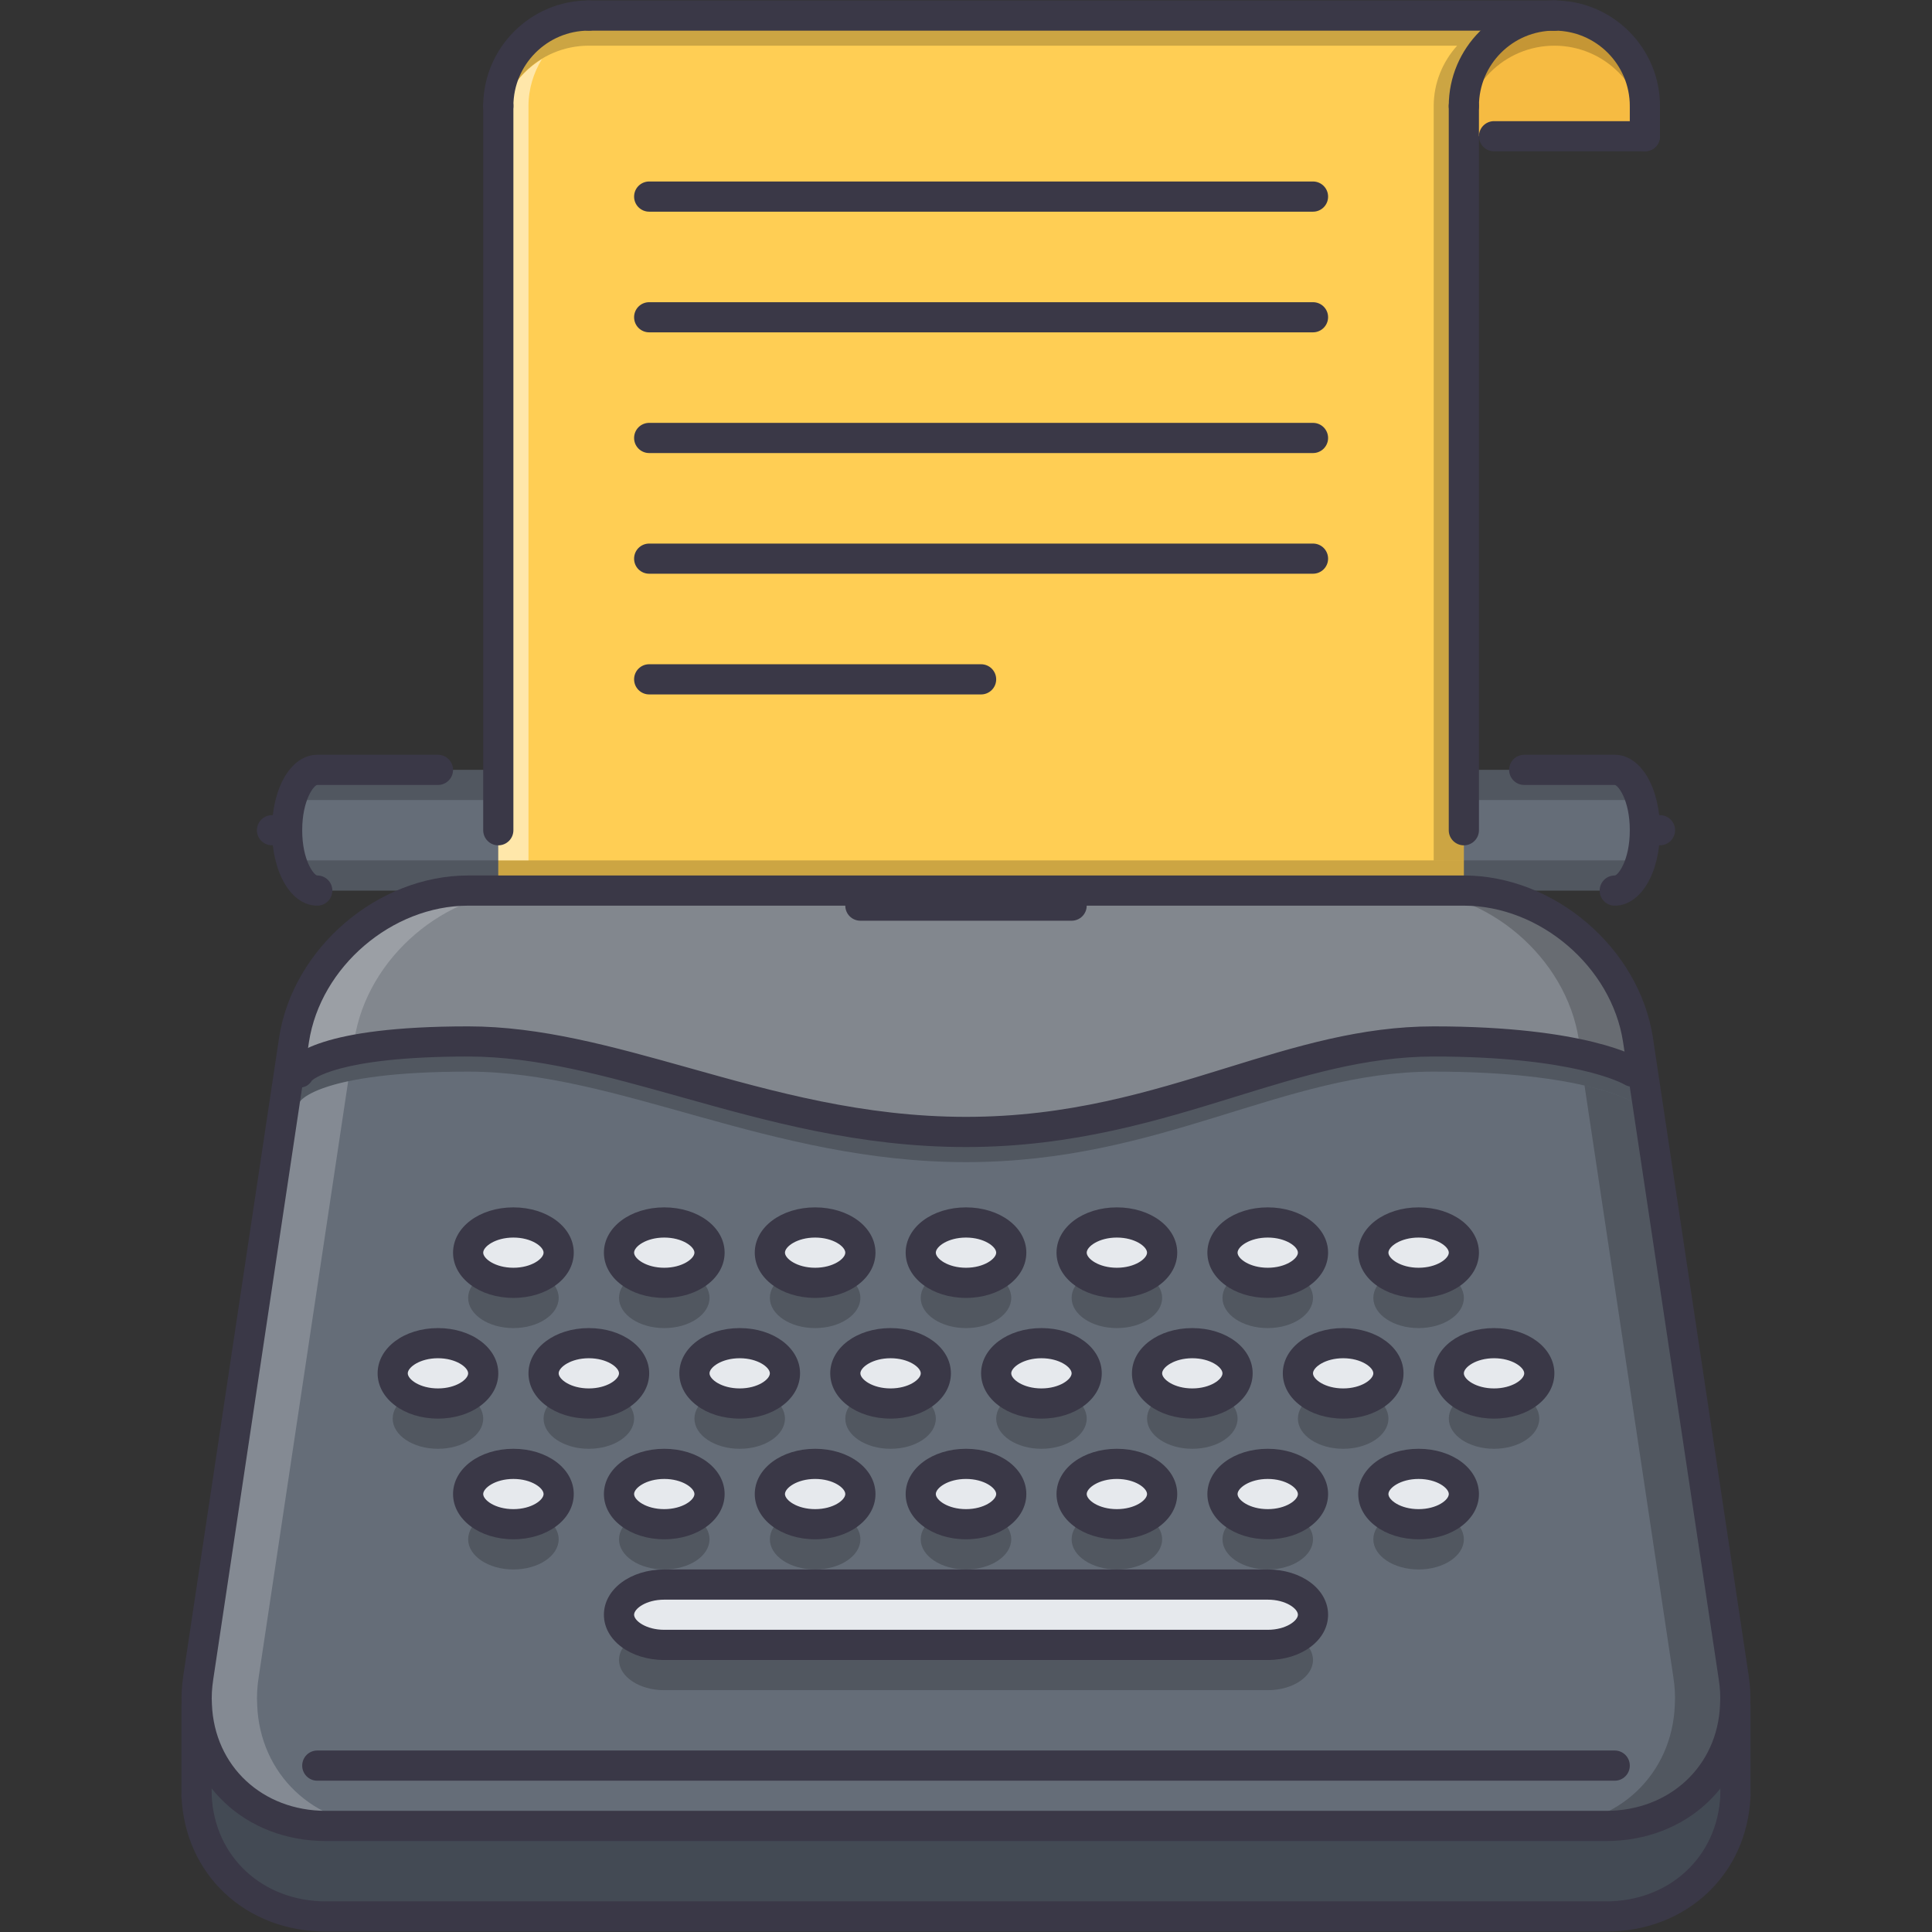 <svg width="48" height="48" viewBox="0 0 48 48" fill="none" xmlns="http://www.w3.org/2000/svg">
<rect x="0" y="0" width="48" height="48" fill="#333333" stroke="none"/>
<g clip-path="url(#clip0_12165_13705)">
<path d="M40.118 22.126H7.882L7.133 20.627L7.882 19.127H40.118L40.867 20.627L40.118 22.126Z" fill="#656D78"/>
<g opacity="0.2">
<path d="M40.477 19.127H7.448V19.877H40.477V19.127Z" fill="black"/>
</g>
<g opacity="0.2">
<path d="M40.477 21.376H7.448V22.126H40.477V21.376Z" fill="black"/>
</g>
<path d="M38.618 0.386C37.376 0.386 36.369 1.392 36.369 2.635V3.384H40.867V2.635C40.867 1.392 39.861 0.386 38.618 0.386Z" fill="#F6BB42"/>
<g opacity="0.2">
<path d="M38.618 0.386C37.376 0.386 36.369 1.392 36.369 2.635V3.384C36.369 2.142 37.376 1.135 38.618 1.135C39.861 1.135 40.867 2.142 40.867 3.384V2.635C40.867 1.392 39.861 0.386 38.618 0.386Z" fill="black"/>
</g>
<path d="M14.629 0.386H38.618C37.374 0.386 36.369 1.39 36.369 2.635V20.627V22.126H12.38V20.627V2.635C12.38 1.39 13.385 0.386 14.629 0.386Z" fill="#FFCE54"/>
<path d="M11.631 25.874C7.882 25.874 7.448 26.624 7.448 26.624L7.193 26.587L7.306 25.83C7.62 23.79 9.569 22.126 11.631 22.126H12.38H36.369C38.431 22.126 40.38 23.79 40.694 25.83L40.807 26.587L40.552 26.624C40.552 26.624 39.368 25.874 35.62 25.874C31.871 25.874 28.873 28.123 24 28.123C19.127 28.123 15.379 25.874 11.631 25.874Z" fill="#82878E"/>
<path d="M11.631 25.874C7.882 25.874 7.448 26.624 7.448 26.624L7.193 26.587L7.306 25.83C7.62 23.79 9.569 22.126 11.631 22.126H12.38H36.369C38.431 22.126 40.38 23.79 40.694 25.83L40.807 26.587L40.552 26.624C40.552 26.624 39.368 25.874 35.62 25.874C31.871 25.874 28.873 28.123 24 28.123C19.127 28.123 15.379 25.874 11.631 25.874Z" fill="#82878E"/>
<g opacity="0.2">
<path d="M8.805 25.83C9.12 23.79 11.069 22.126 13.13 22.126H12.38H11.631C9.569 22.126 7.62 23.79 7.305 25.83L7.193 26.587L7.447 26.624C7.447 26.624 7.634 26.313 8.766 26.092L8.805 25.83Z" fill="white"/>
</g>
<g opacity="0.2">
<path d="M39.225 25.83C38.91 23.79 36.962 22.126 34.9 22.126H35.65H36.399C38.461 22.126 40.41 23.79 40.724 25.83L40.837 26.587L40.582 26.624C40.582 26.624 40.396 26.313 39.264 26.092L39.225 25.83Z" fill="black"/>
</g>
<path d="M8.1 45.365H39.9C41.722 45.365 43.041 44.068 43.109 42.367H43.116V44.616C43.041 46.317 41.722 47.614 39.9 47.614H8.1C6.278 47.614 4.958 46.317 4.884 44.616V42.367H4.891C4.958 44.068 6.278 45.365 8.1 45.365Z" fill="#434A54"/>
<path d="M30.747 34.12C30.747 33.708 30.245 33.371 29.622 33.371C29 33.371 28.498 33.708 28.498 34.12C28.498 34.532 29 34.87 29.622 34.87C30.245 34.87 30.747 34.532 30.747 34.12ZM31.497 31.871C32.119 31.871 32.621 31.534 32.621 31.122C32.621 30.71 32.119 30.372 31.497 30.372C30.874 30.372 30.372 30.71 30.372 31.122C30.372 31.534 30.874 31.871 31.497 31.871ZM31.497 37.869C32.119 37.869 32.621 37.531 32.621 37.119C32.621 36.707 32.119 36.369 31.497 36.369C30.874 36.369 30.372 36.707 30.372 37.119C30.372 37.531 30.874 37.869 31.497 37.869ZM34.495 34.12C34.495 33.708 33.993 33.371 33.371 33.371C32.748 33.371 32.246 33.708 32.246 34.12C32.246 34.532 32.748 34.87 33.371 34.87C33.993 34.87 34.495 34.532 34.495 34.12ZM35.245 36.369C34.623 36.369 34.12 36.707 34.12 37.119C34.12 37.531 34.623 37.868 35.245 37.868C35.867 37.868 36.369 37.531 36.369 37.119C36.369 36.707 35.867 36.369 35.245 36.369ZM35.245 31.871C35.867 31.871 36.369 31.534 36.369 31.122C36.369 30.71 35.867 30.372 35.245 30.372C34.623 30.372 34.12 30.71 34.12 31.122C34.12 31.534 34.623 31.871 35.245 31.871ZM35.995 34.12C35.995 34.532 36.497 34.87 37.119 34.87C37.741 34.87 38.243 34.532 38.243 34.12C38.243 33.708 37.741 33.371 37.119 33.371C36.497 33.371 35.995 33.708 35.995 34.12ZM19.502 34.12C19.502 33.708 19 33.371 18.378 33.371C17.755 33.371 17.253 33.708 17.253 34.12C17.253 34.532 17.755 34.87 18.378 34.87C19 34.87 19.502 34.532 19.502 34.12ZM21.376 37.119C21.376 36.707 20.874 36.369 20.252 36.369C19.63 36.369 19.127 36.707 19.127 37.119C19.127 37.531 19.63 37.869 20.252 37.869C20.874 37.869 21.376 37.531 21.376 37.119ZM20.252 31.871C20.874 31.871 21.376 31.534 21.376 31.122C21.376 30.71 20.874 30.372 20.252 30.372C19.63 30.372 19.127 30.71 19.127 31.122C19.127 31.534 19.63 31.871 20.252 31.871ZM23.25 34.12C23.25 33.708 22.748 33.371 22.126 33.371C21.503 33.371 21.001 33.708 21.001 34.12C21.001 34.532 21.503 34.87 22.126 34.87C22.748 34.87 23.25 34.532 23.25 34.12ZM22.876 31.122C22.876 31.534 23.378 31.871 24 31.871C24.622 31.871 25.124 31.534 25.124 31.122C25.124 30.71 24.622 30.372 24 30.372C23.378 30.372 22.876 30.709 22.876 31.122ZM25.124 37.119C25.124 36.707 24.622 36.369 24 36.369C23.378 36.369 22.876 36.707 22.876 37.119C22.876 37.531 23.378 37.869 24 37.869C24.622 37.869 25.124 37.531 25.124 37.119ZM26.999 34.12C26.999 33.708 26.497 33.371 25.874 33.371C25.252 33.371 24.75 33.708 24.75 34.12C24.75 34.532 25.252 34.87 25.874 34.87C26.497 34.87 26.999 34.532 26.999 34.12ZM28.873 31.122C28.873 30.71 28.371 30.372 27.748 30.372C27.126 30.372 26.624 30.71 26.624 31.122C26.624 31.534 27.126 31.871 27.748 31.871C28.371 31.871 28.873 31.534 28.873 31.122ZM27.748 36.369C27.126 36.369 26.624 36.707 26.624 37.119C26.624 37.531 27.126 37.868 27.748 37.868C28.37 37.868 28.873 37.531 28.873 37.119C28.873 36.707 28.37 36.369 27.748 36.369ZM8.1 45.365C6.278 45.365 4.958 44.068 4.891 42.367C4.876 42.135 4.891 41.902 4.928 41.662L7.193 26.586L7.447 26.624C7.447 26.624 7.882 25.874 11.631 25.874C15.379 25.874 19.127 28.123 24 28.123C28.873 28.123 31.871 25.874 35.62 25.874C39.368 25.874 40.552 26.624 40.552 26.624L40.807 26.586L43.072 41.662C43.109 41.902 43.123 42.135 43.109 42.367C43.041 44.068 41.721 45.365 39.9 45.365H8.1ZM10.881 34.87C11.503 34.87 12.005 34.532 12.005 34.12C12.005 33.708 11.503 33.371 10.881 33.371C10.259 33.371 9.756 33.708 9.756 34.12C9.756 34.532 10.259 34.87 10.881 34.87ZM13.88 37.119C13.88 36.707 13.377 36.369 12.755 36.369C12.133 36.369 11.631 36.707 11.631 37.119C11.631 37.531 12.133 37.869 12.755 37.869C13.377 37.869 13.88 37.531 13.88 37.119ZM12.755 31.871C13.377 31.871 13.88 31.534 13.88 31.122C13.88 30.71 13.377 30.372 12.755 30.372C12.133 30.372 11.631 30.71 11.631 31.122C11.631 31.534 12.133 31.871 12.755 31.871ZM14.629 33.371C14.007 33.371 13.505 33.708 13.505 34.12C13.505 34.532 14.007 34.87 14.629 34.87C15.252 34.87 15.754 34.532 15.754 34.12C15.754 33.708 15.252 33.371 14.629 33.371ZM16.503 36.369C15.881 36.369 15.379 36.707 15.379 37.119C15.379 37.531 15.881 37.868 16.503 37.868C17.126 37.868 17.628 37.531 17.628 37.119C17.628 36.707 17.126 36.369 16.503 36.369ZM15.379 31.122C15.379 31.534 15.881 31.871 16.503 31.871C17.126 31.871 17.628 31.534 17.628 31.122C17.628 30.71 17.126 30.372 16.503 30.372C15.881 30.372 15.379 30.709 15.379 31.122ZM31.497 39.368H16.503C15.881 39.368 15.379 39.705 15.379 40.118C15.379 40.53 15.881 40.867 16.503 40.867H31.497C32.119 40.867 32.621 40.53 32.621 40.118C32.621 39.705 32.119 39.368 31.497 39.368Z" fill="#656D78"/>
<g opacity="0.2">
<path d="M35.245 31.497C35.867 31.497 36.369 31.834 36.369 32.246C36.369 32.658 35.867 32.996 35.245 32.996C34.623 32.996 34.12 32.658 34.12 32.246C34.12 31.834 34.623 31.497 35.245 31.497Z" fill="black"/>
<path d="M37.119 34.495C37.741 34.495 38.243 34.833 38.243 35.245C38.243 35.657 37.741 35.995 37.119 35.995C36.497 35.995 35.995 35.657 35.995 35.245C35.995 34.833 36.497 34.495 37.119 34.495Z" fill="black"/>
<path d="M35.245 37.494C35.867 37.494 36.369 37.831 36.369 38.243C36.369 38.656 35.867 38.993 35.245 38.993C34.623 38.993 34.12 38.656 34.12 38.243C34.12 37.831 34.623 37.494 35.245 37.494Z" fill="black"/>
<path d="M33.371 34.495C33.993 34.495 34.495 34.833 34.495 35.245C34.495 35.657 33.993 35.995 33.371 35.995C32.748 35.995 32.246 35.657 32.246 35.245C32.246 34.833 32.748 34.495 33.371 34.495Z" fill="black"/>
<path d="M31.497 31.497C32.119 31.497 32.621 31.834 32.621 32.246C32.621 32.658 32.119 32.996 31.497 32.996C30.874 32.996 30.372 32.658 30.372 32.246C30.372 31.834 30.874 31.497 31.497 31.497Z" fill="black"/>
<path d="M27.748 31.497C28.37 31.497 28.873 31.834 28.873 32.246C28.873 32.658 28.37 32.996 27.748 32.996C27.126 32.996 26.624 32.658 26.624 32.246C26.624 31.834 27.126 31.497 27.748 31.497Z" fill="black"/>
<path d="M29.622 34.495C30.245 34.495 30.747 34.833 30.747 35.245C30.747 35.657 30.245 35.995 29.622 35.995C29 35.995 28.498 35.657 28.498 35.245C28.498 34.833 29 34.495 29.622 34.495Z" fill="black"/>
<path d="M32.621 38.243C32.621 38.656 32.119 38.993 31.497 38.993C30.874 38.993 30.372 38.656 30.372 38.243C30.372 37.831 30.874 37.494 31.497 37.494C32.119 37.494 32.621 37.831 32.621 38.243Z" fill="black"/>
<path d="M31.497 40.492C32.119 40.492 32.621 40.83 32.621 41.242C32.621 41.654 32.119 41.992 31.497 41.992H16.503C15.881 41.992 15.379 41.654 15.379 41.242C15.379 40.83 15.881 40.492 16.503 40.492H31.497Z" fill="black"/>
<path d="M27.748 37.494C28.37 37.494 28.873 37.831 28.873 38.243C28.873 38.656 28.37 38.993 27.748 38.993C27.126 38.993 26.624 38.656 26.624 38.243C26.624 37.831 27.126 37.494 27.748 37.494Z" fill="black"/>
<path d="M24 37.494C24.622 37.494 25.124 37.831 25.124 38.243C25.124 38.656 24.622 38.993 24 38.993C23.378 38.993 22.875 38.656 22.875 38.243C22.875 37.831 23.378 37.494 24 37.494Z" fill="black"/>
<path d="M25.874 34.495C26.496 34.495 26.999 34.833 26.999 35.245C26.999 35.657 26.496 35.995 25.874 35.995C25.252 35.995 24.75 35.657 24.75 35.245C24.75 34.833 25.252 34.495 25.874 34.495Z" fill="black"/>
<path d="M24 31.497C24.622 31.497 25.124 31.834 25.124 32.246C25.124 32.658 24.622 32.996 24 32.996C23.378 32.996 22.875 32.658 22.875 32.246C22.875 31.834 23.378 31.497 24 31.497Z" fill="black"/>
<path d="M22.126 34.495C22.748 34.495 23.25 34.833 23.25 35.245C23.25 35.657 22.748 35.995 22.126 35.995C21.504 35.995 21.001 35.657 21.001 35.245C21.001 34.833 21.504 34.495 22.126 34.495Z" fill="black"/>
<path d="M18.378 34.495C19 34.495 19.502 34.833 19.502 35.245C19.502 35.657 19 35.995 18.378 35.995C17.755 35.995 17.253 35.657 17.253 35.245C17.253 34.833 17.755 34.495 18.378 34.495Z" fill="black"/>
<path d="M20.252 31.497C20.874 31.497 21.376 31.834 21.376 32.246C21.376 32.658 20.874 32.996 20.252 32.996C19.629 32.996 19.127 32.658 19.127 32.246C19.127 31.834 19.629 31.497 20.252 31.497Z" fill="black"/>
<path d="M16.503 31.497C17.126 31.497 17.628 31.834 17.628 32.246C17.628 32.658 17.126 32.996 16.503 32.996C15.881 32.996 15.379 32.658 15.379 32.246C15.379 31.834 15.881 31.497 16.503 31.497Z" fill="black"/>
<path d="M14.629 34.495C15.252 34.495 15.754 34.833 15.754 35.245C15.754 35.657 15.252 35.995 14.629 35.995C14.007 35.995 13.505 35.657 13.505 35.245C13.505 34.833 14.007 34.495 14.629 34.495Z" fill="black"/>
<path d="M12.755 31.497C13.377 31.497 13.88 31.834 13.88 32.246C13.88 32.658 13.377 32.996 12.755 32.996C12.133 32.996 11.631 32.658 11.631 32.246C11.631 31.834 12.133 31.497 12.755 31.497Z" fill="black"/>
<path d="M10.881 34.495C11.503 34.495 12.005 34.833 12.005 35.245C12.005 35.657 11.503 35.995 10.881 35.995C10.259 35.995 9.756 35.657 9.756 35.245C9.756 34.833 10.259 34.495 10.881 34.495Z" fill="black"/>
<path d="M12.755 37.494C13.377 37.494 13.88 37.831 13.88 38.243C13.88 38.656 13.377 38.993 12.755 38.993C12.133 38.993 11.631 38.656 11.631 38.243C11.631 37.831 12.133 37.494 12.755 37.494Z" fill="black"/>
<path d="M17.628 38.243C17.628 38.656 17.126 38.993 16.503 38.993C15.881 38.993 15.379 38.656 15.379 38.243C15.379 37.831 15.881 37.494 16.503 37.494C17.126 37.494 17.628 37.831 17.628 38.243Z" fill="black"/>
<path d="M20.252 37.494C20.874 37.494 21.376 37.831 21.376 38.243C21.376 38.656 20.874 38.993 20.252 38.993C19.629 38.993 19.127 38.656 19.127 38.243C19.127 37.831 19.629 37.494 20.252 37.494Z" fill="black"/>
</g>
<path d="M35.245 30.372C35.867 30.372 36.369 30.71 36.369 31.122C36.369 31.534 35.867 31.871 35.245 31.871C34.623 31.871 34.12 31.534 34.12 31.122C34.12 30.71 34.623 30.372 35.245 30.372Z" fill="#E6E9ED"/>
<path d="M37.119 33.371C37.741 33.371 38.243 33.708 38.243 34.12C38.243 34.532 37.741 34.87 37.119 34.87C36.497 34.87 35.995 34.532 35.995 34.12C35.995 33.708 36.497 33.371 37.119 33.371Z" fill="#E6E9ED"/>
<path d="M35.245 36.369C35.867 36.369 36.369 36.707 36.369 37.119C36.369 37.531 35.867 37.868 35.245 37.868C34.623 37.868 34.12 37.531 34.12 37.119C34.12 36.707 34.623 36.369 35.245 36.369Z" fill="#E6E9ED"/>
<path d="M33.371 33.371C33.993 33.371 34.495 33.708 34.495 34.12C34.495 34.532 33.993 34.87 33.371 34.87C32.748 34.87 32.246 34.532 32.246 34.12C32.246 33.708 32.748 33.371 33.371 33.371Z" fill="#E6E9ED"/>
<path d="M31.497 30.372C32.119 30.372 32.621 30.71 32.621 31.122C32.621 31.534 32.119 31.871 31.497 31.871C30.874 31.871 30.372 31.534 30.372 31.122C30.372 30.71 30.874 30.372 31.497 30.372Z" fill="#E6E9ED"/>
<path d="M27.748 30.372C28.37 30.372 28.873 30.71 28.873 31.122C28.873 31.534 28.37 31.871 27.748 31.871C27.126 31.871 26.624 31.534 26.624 31.122C26.624 30.71 27.126 30.372 27.748 30.372Z" fill="#E6E9ED"/>
<path d="M29.622 33.371C30.245 33.371 30.747 33.708 30.747 34.12C30.747 34.532 30.245 34.87 29.622 34.87C29 34.87 28.498 34.532 28.498 34.12C28.498 33.708 29 33.371 29.622 33.371Z" fill="#E6E9ED"/>
<path d="M32.621 37.119C32.621 37.531 32.119 37.869 31.497 37.869C30.874 37.869 30.372 37.531 30.372 37.119C30.372 36.707 30.874 36.369 31.497 36.369C32.119 36.369 32.621 36.707 32.621 37.119Z" fill="#E6E9ED"/>
<path d="M31.497 39.368C32.119 39.368 32.621 39.705 32.621 40.117C32.621 40.53 32.119 40.867 31.497 40.867H16.503C15.881 40.867 15.379 40.53 15.379 40.117C15.379 39.705 15.881 39.368 16.503 39.368H31.497Z" fill="#E6E9ED"/>
<path d="M27.748 36.369C28.37 36.369 28.873 36.707 28.873 37.119C28.873 37.531 28.37 37.868 27.748 37.868C27.126 37.868 26.624 37.531 26.624 37.119C26.624 36.707 27.126 36.369 27.748 36.369Z" fill="#E6E9ED"/>
<path d="M24 36.369C24.622 36.369 25.124 36.707 25.124 37.119C25.124 37.531 24.622 37.868 24 37.868C23.378 37.868 22.875 37.531 22.875 37.119C22.875 36.707 23.378 36.369 24 36.369Z" fill="#E6E9ED"/>
<path d="M25.874 33.371C26.496 33.371 26.999 33.708 26.999 34.12C26.999 34.532 26.496 34.87 25.874 34.87C25.252 34.87 24.75 34.532 24.75 34.12C24.75 33.708 25.252 33.371 25.874 33.371Z" fill="#E6E9ED"/>
<path d="M24 30.372C24.622 30.372 25.124 30.71 25.124 31.122C25.124 31.534 24.622 31.871 24 31.871C23.378 31.871 22.875 31.534 22.875 31.122C22.875 30.71 23.378 30.372 24 30.372Z" fill="#E6E9ED"/>
<path d="M22.126 33.371C22.748 33.371 23.25 33.708 23.25 34.12C23.25 34.532 22.748 34.87 22.126 34.87C21.504 34.87 21.001 34.532 21.001 34.12C21.001 33.708 21.504 33.371 22.126 33.371Z" fill="#E6E9ED"/>
<path d="M18.378 33.371C19 33.371 19.502 33.708 19.502 34.12C19.502 34.532 19 34.87 18.378 34.87C17.755 34.87 17.253 34.532 17.253 34.12C17.253 33.708 17.755 33.371 18.378 33.371Z" fill="#E6E9ED"/>
<path d="M20.252 30.372C20.874 30.372 21.376 30.71 21.376 31.122C21.376 31.534 20.874 31.871 20.252 31.871C19.629 31.871 19.127 31.534 19.127 31.122C19.127 30.71 19.629 30.372 20.252 30.372Z" fill="#E6E9ED"/>
<path d="M16.503 30.372C17.126 30.372 17.628 30.71 17.628 31.122C17.628 31.534 17.126 31.871 16.503 31.871C15.881 31.871 15.379 31.534 15.379 31.122C15.379 30.71 15.881 30.372 16.503 30.372Z" fill="#E6E9ED"/>
<path d="M14.629 33.371C15.252 33.371 15.754 33.708 15.754 34.12C15.754 34.532 15.252 34.87 14.629 34.87C14.007 34.87 13.505 34.532 13.505 34.12C13.505 33.708 14.007 33.371 14.629 33.371Z" fill="#E6E9ED"/>
<path d="M12.755 30.372C13.377 30.372 13.88 30.71 13.88 31.122C13.88 31.534 13.377 31.871 12.755 31.871C12.133 31.871 11.631 31.534 11.631 31.122C11.631 30.71 12.133 30.372 12.755 30.372Z" fill="#E6E9ED"/>
<path d="M10.881 33.371C11.503 33.371 12.005 33.708 12.005 34.12C12.005 34.532 11.503 34.87 10.881 34.87C10.259 34.87 9.756 34.532 9.756 34.12C9.756 33.708 10.259 33.371 10.881 33.371Z" fill="#E6E9ED"/>
<path d="M12.755 36.369C13.377 36.369 13.88 36.707 13.88 37.119C13.88 37.531 13.377 37.868 12.755 37.868C12.133 37.868 11.631 37.531 11.631 37.119C11.631 36.707 12.133 36.369 12.755 36.369Z" fill="#E6E9ED"/>
<path d="M17.628 37.119C17.628 37.531 17.126 37.869 16.503 37.869C15.881 37.869 15.379 37.531 15.379 37.119C15.379 36.707 15.881 36.369 16.503 36.369C17.126 36.369 17.628 36.707 17.628 37.119Z" fill="#E6E9ED"/>
<path d="M20.252 36.369C20.874 36.369 21.376 36.707 21.376 37.119C21.376 37.531 20.874 37.868 20.252 37.868C19.629 37.868 19.127 37.531 19.127 37.119C19.127 36.707 19.629 36.369 20.252 36.369Z" fill="#E6E9ED"/>
<g opacity="0.2">
<path d="M40.807 27.336L40.698 26.603L40.552 26.624C40.552 26.624 39.368 25.874 35.62 25.874C31.871 25.874 28.873 28.123 24 28.123C19.127 28.123 15.379 25.874 11.631 25.874C7.882 25.874 7.448 26.624 7.448 26.624L7.302 26.602L7.193 27.336L7.448 27.373C7.448 27.373 7.882 26.624 11.631 26.624C15.379 26.624 19.127 28.873 24 28.873C28.873 28.873 31.871 26.624 35.62 26.624C39.368 26.624 40.552 27.373 40.552 27.373L40.807 27.336Z" fill="black"/>
</g>
<g opacity="0.2">
<path d="M12.182 25.894C11.998 25.884 11.815 25.874 11.631 25.874C11.815 25.874 11.998 25.884 12.181 25.894C12.182 25.894 12.182 25.894 12.182 25.894Z" fill="white"/>
<path d="M6.39 42.367C6.376 42.134 6.39 41.902 6.428 41.661L8.65 26.863C7.617 27.083 7.448 27.373 7.448 27.373L7.193 27.336L7.302 26.602L7.448 26.624L7.193 26.586L4.928 41.662C4.891 41.902 4.877 42.135 4.891 42.367C4.958 44.068 6.278 45.365 8.1 45.365H9.599C7.778 45.365 6.458 44.068 6.39 42.367Z" fill="white"/>
</g>
<g opacity="0.2">
<path d="M40.553 26.624H40.553C40.553 26.622 40.115 25.874 36.37 25.874C36.306 25.874 36.241 25.879 36.176 25.881C39.483 25.951 40.553 26.624 40.553 26.624Z" fill="black"/>
<path d="M43.072 41.662L40.808 26.586L40.683 26.605L40.698 26.603L40.807 27.336L40.552 27.373C40.552 27.373 40.22 27.167 39.367 26.97L41.573 41.661C41.61 41.902 41.625 42.134 41.61 42.367C41.543 44.068 40.223 45.365 38.401 45.365H39.901C41.722 45.365 43.042 44.068 43.109 42.367C43.124 42.135 43.11 41.902 43.072 41.662Z" fill="black"/>
</g>
<g opacity="0.2">
<path d="M36.369 21.376H12.38V22.126H36.369V21.376Z" fill="black"/>
</g>
<g opacity="0.2">
<path d="M14.629 1.135H36.951C37.363 0.678 37.953 0.386 38.618 0.386H14.629C13.385 0.386 12.38 1.39 12.38 2.635V3.384C12.38 2.14 13.385 1.135 14.629 1.135Z" fill="black"/>
</g>
<g opacity="0.5">
<path d="M12.38 3.384V21.376H13.13V2.635C13.13 2.206 13.256 1.81 13.463 1.469C12.816 1.863 12.38 2.569 12.38 3.384Z" fill="white"/>
</g>
<g opacity="0.2">
<path d="M37.661 0.606C37.673 0.6 37.684 0.592 37.697 0.586C37.684 0.592 37.673 0.6 37.661 0.606Z" fill="black"/>
<path d="M38.069 0.461C38.094 0.455 38.118 0.443 38.145 0.438C38.118 0.444 38.094 0.455 38.069 0.461Z" fill="black"/>
<path d="M36.951 1.135H36.202C35.844 1.534 35.62 2.056 35.62 2.635V21.376H36.369V2.635C36.369 2.056 36.593 1.534 36.951 1.135Z" fill="black"/>
</g>
<path d="M39.9 45.74H8.1C6.1 45.74 4.594 44.328 4.516 42.381C4.501 42.14 4.515 41.883 4.558 41.604L6.935 25.774C7.277 23.555 9.384 21.751 11.631 21.751H36.369C38.616 21.751 40.723 23.555 41.065 25.772L43.442 41.606C43.485 41.883 43.499 42.14 43.483 42.39C43.406 44.328 41.9 45.74 39.9 45.74ZM11.631 22.501C9.738 22.501 7.964 24.02 7.676 25.887L5.299 41.717C5.264 41.944 5.253 42.148 5.265 42.343C5.326 43.88 6.518 44.99 8.1 44.99H39.9C41.482 44.99 42.674 43.88 42.734 42.352C42.747 42.148 42.736 41.944 42.701 41.719L40.324 25.884C40.036 24.02 38.262 22.501 36.369 22.501H11.631Z" fill="#3A3847"/>
<path d="M39.9 47.989H8.1C6.105 47.989 4.595 46.578 4.509 44.632C4.5 44.425 4.66 44.25 4.868 44.241C5.071 44.229 5.248 44.392 5.259 44.599C5.325 46.129 6.521 47.239 8.1 47.239H39.9C41.479 47.239 42.675 46.129 42.741 44.599C42.751 44.392 42.921 44.23 43.132 44.241C43.34 44.25 43.5 44.425 43.491 44.632C43.405 46.578 41.895 47.989 39.9 47.989Z" fill="#3A3847"/>
<path d="M12.755 32.246C11.915 32.246 11.256 31.752 11.256 31.122C11.256 30.491 11.915 29.997 12.755 29.997C13.596 29.997 14.255 30.491 14.255 31.122C14.255 31.752 13.596 32.246 12.755 32.246ZM12.755 30.747C12.304 30.747 12.005 30.972 12.005 31.122C12.005 31.271 12.304 31.497 12.755 31.497C13.206 31.497 13.505 31.271 13.505 31.122C13.505 30.972 13.206 30.747 12.755 30.747Z" fill="#3A3847"/>
<path d="M14.629 35.245C13.789 35.245 13.13 34.751 13.13 34.12C13.13 33.49 13.789 32.996 14.629 32.996C15.47 32.996 16.129 33.49 16.129 34.12C16.129 34.751 15.47 35.245 14.629 35.245ZM14.629 33.745C14.178 33.745 13.88 33.971 13.88 34.12C13.88 34.27 14.178 34.495 14.629 34.495C15.08 34.495 15.379 34.27 15.379 34.12C15.379 33.971 15.08 33.745 14.629 33.745Z" fill="#3A3847"/>
<path d="M18.378 35.245C17.537 35.245 16.878 34.751 16.878 34.12C16.878 33.49 17.537 32.996 18.378 32.996C19.218 32.996 19.877 33.49 19.877 34.12C19.877 34.751 19.218 35.245 18.378 35.245ZM18.378 33.745C17.927 33.745 17.628 33.971 17.628 34.12C17.628 34.27 17.927 34.495 18.378 34.495C18.829 34.495 19.127 34.27 19.127 34.12C19.127 33.971 18.828 33.745 18.378 33.745Z" fill="#3A3847"/>
<path d="M22.126 35.245C21.285 35.245 20.627 34.751 20.627 34.12C20.627 33.49 21.285 32.996 22.126 32.996C22.966 32.996 23.625 33.49 23.625 34.12C23.625 34.751 22.966 35.245 22.126 35.245ZM22.126 33.745C21.675 33.745 21.376 33.971 21.376 34.12C21.376 34.27 21.675 34.495 22.126 34.495C22.577 34.495 22.876 34.27 22.876 34.12C22.876 33.971 22.577 33.745 22.126 33.745Z" fill="#3A3847"/>
<path d="M25.874 35.245C25.034 35.245 24.375 34.751 24.375 34.12C24.375 33.49 25.034 32.996 25.874 32.996C26.715 32.996 27.373 33.49 27.373 34.12C27.373 34.751 26.715 35.245 25.874 35.245ZM25.874 33.745C25.423 33.745 25.124 33.971 25.124 34.12C25.124 34.27 25.423 34.495 25.874 34.495C26.325 34.495 26.624 34.27 26.624 34.12C26.624 33.971 26.325 33.745 25.874 33.745Z" fill="#3A3847"/>
<path d="M29.622 35.245C28.782 35.245 28.123 34.751 28.123 34.12C28.123 33.49 28.782 32.996 29.622 32.996C30.463 32.996 31.122 33.49 31.122 34.12C31.122 34.751 30.463 35.245 29.622 35.245ZM29.622 33.745C29.171 33.745 28.873 33.971 28.873 34.12C28.873 34.27 29.172 34.495 29.622 34.495C30.073 34.495 30.372 34.27 30.372 34.12C30.372 33.971 30.073 33.745 29.622 33.745Z" fill="#3A3847"/>
<path d="M33.371 35.245C32.53 35.245 31.871 34.751 31.871 34.12C31.871 33.49 32.53 32.996 33.371 32.996C34.211 32.996 34.87 33.49 34.87 34.12C34.87 34.751 34.211 35.245 33.371 35.245ZM33.371 33.745C32.92 33.745 32.621 33.971 32.621 34.12C32.621 34.27 32.92 34.495 33.371 34.495C33.822 34.495 34.12 34.27 34.12 34.12C34.12 33.971 33.822 33.745 33.371 33.745Z" fill="#3A3847"/>
<path d="M37.119 35.245C36.279 35.245 35.62 34.751 35.62 34.12C35.62 33.49 36.279 32.996 37.119 32.996C37.959 32.996 38.618 33.49 38.618 34.12C38.618 34.751 37.959 35.245 37.119 35.245ZM37.119 33.745C36.668 33.745 36.369 33.971 36.369 34.12C36.369 34.27 36.668 34.495 37.119 34.495C37.57 34.495 37.869 34.27 37.869 34.12C37.869 33.971 37.57 33.745 37.119 33.745Z" fill="#3A3847"/>
<path d="M10.881 35.245C10.041 35.245 9.382 34.751 9.382 34.12C9.382 33.49 10.04 32.996 10.881 32.996C11.722 32.996 12.38 33.49 12.38 34.12C12.38 34.751 11.722 35.245 10.881 35.245ZM10.881 33.745C10.43 33.745 10.131 33.971 10.131 34.12C10.131 34.27 10.43 34.495 10.881 34.495C11.332 34.495 11.631 34.27 11.631 34.12C11.631 33.971 11.332 33.745 10.881 33.745Z" fill="#3A3847"/>
<path d="M16.503 32.246C15.663 32.246 15.004 31.752 15.004 31.122C15.004 30.491 15.663 29.997 16.503 29.997C17.344 29.997 18.003 30.491 18.003 31.122C18.003 31.752 17.344 32.246 16.503 32.246ZM16.503 30.747C16.052 30.747 15.754 30.972 15.754 31.122C15.754 31.271 16.052 31.497 16.503 31.497C16.954 31.497 17.253 31.271 17.253 31.122C17.253 30.972 16.954 30.747 16.503 30.747Z" fill="#3A3847"/>
<path d="M20.252 32.246C19.411 32.246 18.752 31.752 18.752 31.122C18.752 30.491 19.411 29.997 20.252 29.997C21.092 29.997 21.751 30.491 21.751 31.122C21.751 31.752 21.092 32.246 20.252 32.246ZM20.252 30.747C19.801 30.747 19.502 30.972 19.502 31.122C19.502 31.271 19.801 31.497 20.252 31.497C20.703 31.497 21.001 31.271 21.001 31.122C21.001 30.972 20.703 30.747 20.252 30.747Z" fill="#3A3847"/>
<path d="M24 32.246C23.16 32.246 22.501 31.752 22.501 31.122C22.501 30.491 23.16 29.997 24 29.997C24.84 29.997 25.499 30.491 25.499 31.122C25.499 31.752 24.84 32.246 24 32.246ZM24 30.747C23.549 30.747 23.25 30.972 23.25 31.122C23.25 31.271 23.549 31.497 24 31.497C24.451 31.497 24.75 31.271 24.75 31.122C24.75 30.972 24.451 30.747 24 30.747Z" fill="#3A3847"/>
<path d="M27.748 32.246C26.908 32.246 26.249 31.752 26.249 31.122C26.249 30.491 26.908 29.997 27.748 29.997C28.589 29.997 29.248 30.491 29.248 31.122C29.248 31.752 28.589 32.246 27.748 32.246ZM27.748 30.747C27.297 30.747 26.999 30.972 26.999 31.122C26.999 31.271 27.297 31.497 27.748 31.497C28.199 31.497 28.498 31.271 28.498 31.122C28.498 30.972 28.199 30.747 27.748 30.747Z" fill="#3A3847"/>
<path d="M31.497 32.246C30.656 32.246 29.997 31.752 29.997 31.122C29.997 30.491 30.656 29.997 31.497 29.997C32.337 29.997 32.996 30.491 32.996 31.122C32.996 31.752 32.337 32.246 31.497 32.246ZM31.497 30.747C31.046 30.747 30.747 30.972 30.747 31.122C30.747 31.271 31.046 31.497 31.497 31.497C31.948 31.497 32.246 31.271 32.246 31.122C32.246 30.972 31.947 30.747 31.497 30.747Z" fill="#3A3847"/>
<path d="M35.245 32.246C34.404 32.246 33.745 31.752 33.745 31.122C33.745 30.491 34.404 29.997 35.245 29.997C36.085 29.997 36.744 30.491 36.744 31.122C36.744 31.752 36.085 32.246 35.245 32.246ZM35.245 30.747C34.794 30.747 34.495 30.972 34.495 31.122C34.495 31.271 34.794 31.497 35.245 31.497C35.696 31.497 35.995 31.271 35.995 31.122C35.995 30.972 35.696 30.747 35.245 30.747Z" fill="#3A3847"/>
<path d="M12.755 38.243C11.915 38.243 11.256 37.749 11.256 37.119C11.256 36.489 11.915 35.995 12.755 35.995C13.596 35.995 14.255 36.489 14.255 37.119C14.255 37.749 13.596 38.243 12.755 38.243ZM12.755 36.744C12.304 36.744 12.005 36.97 12.005 37.119C12.005 37.269 12.304 37.494 12.755 37.494C13.206 37.494 13.505 37.269 13.505 37.119C13.505 36.97 13.206 36.744 12.755 36.744Z" fill="#3A3847"/>
<path d="M16.503 38.243C15.663 38.243 15.004 37.749 15.004 37.119C15.004 36.489 15.663 35.995 16.503 35.995C17.344 35.995 18.003 36.489 18.003 37.119C18.003 37.749 17.344 38.243 16.503 38.243ZM16.503 36.744C16.052 36.744 15.754 36.97 15.754 37.119C15.754 37.269 16.052 37.494 16.503 37.494C16.954 37.494 17.253 37.269 17.253 37.119C17.253 36.97 16.954 36.744 16.503 36.744Z" fill="#3A3847"/>
<path d="M20.252 38.243C19.411 38.243 18.752 37.749 18.752 37.119C18.752 36.489 19.411 35.995 20.252 35.995C21.092 35.995 21.751 36.489 21.751 37.119C21.751 37.749 21.092 38.243 20.252 38.243ZM20.252 36.744C19.801 36.744 19.502 36.97 19.502 37.119C19.502 37.269 19.801 37.494 20.252 37.494C20.703 37.494 21.001 37.269 21.001 37.119C21.001 36.97 20.703 36.744 20.252 36.744Z" fill="#3A3847"/>
<path d="M24 38.243C23.16 38.243 22.501 37.749 22.501 37.119C22.501 36.489 23.16 35.995 24 35.995C24.84 35.995 25.499 36.489 25.499 37.119C25.499 37.749 24.84 38.243 24 38.243ZM24 36.744C23.549 36.744 23.25 36.97 23.25 37.119C23.25 37.269 23.549 37.494 24 37.494C24.451 37.494 24.75 37.269 24.75 37.119C24.75 36.97 24.451 36.744 24 36.744Z" fill="#3A3847"/>
<path d="M27.748 38.243C26.908 38.243 26.249 37.749 26.249 37.119C26.249 36.489 26.908 35.995 27.748 35.995C28.589 35.995 29.248 36.489 29.248 37.119C29.248 37.749 28.589 38.243 27.748 38.243ZM27.748 36.744C27.297 36.744 26.999 36.97 26.999 37.119C26.999 37.269 27.297 37.494 27.748 37.494C28.199 37.494 28.498 37.269 28.498 37.119C28.498 36.97 28.199 36.744 27.748 36.744Z" fill="#3A3847"/>
<path d="M31.497 38.243C30.656 38.243 29.997 37.749 29.997 37.119C29.997 36.489 30.656 35.995 31.497 35.995C32.337 35.995 32.996 36.489 32.996 37.119C32.996 37.749 32.337 38.243 31.497 38.243ZM31.497 36.744C31.046 36.744 30.747 36.97 30.747 37.119C30.747 37.269 31.046 37.494 31.497 37.494C31.948 37.494 32.246 37.269 32.246 37.119C32.246 36.97 31.947 36.744 31.497 36.744Z" fill="#3A3847"/>
<path d="M35.245 38.243C34.404 38.243 33.745 37.749 33.745 37.119C33.745 36.489 34.404 35.995 35.245 35.995C36.085 35.995 36.744 36.489 36.744 37.119C36.744 37.749 36.085 38.243 35.245 38.243ZM35.245 36.744C34.794 36.744 34.495 36.97 34.495 37.119C34.495 37.269 34.794 37.494 35.245 37.494C35.696 37.494 35.995 37.269 35.995 37.119C35.995 36.97 35.696 36.744 35.245 36.744Z" fill="#3A3847"/>
<path d="M31.497 41.242H16.503C15.663 41.242 15.004 40.748 15.004 40.118C15.004 39.487 15.663 38.993 16.503 38.993H31.497C32.337 38.993 32.996 39.487 32.996 40.118C32.996 40.748 32.337 41.242 31.497 41.242ZM16.503 39.743C16.052 39.743 15.754 39.968 15.754 40.118C15.754 40.267 16.052 40.492 16.503 40.492H31.497C31.948 40.492 32.246 40.267 32.246 40.118C32.246 39.968 31.948 39.743 31.497 39.743H16.503Z" fill="#3A3847"/>
<path d="M24 28.498C21.353 28.498 19.088 27.863 16.898 27.249C15.063 26.735 13.331 26.249 11.631 26.249C8.339 26.249 7.753 26.842 7.747 26.848C7.642 27.027 7.425 27.068 7.247 26.967C7.068 26.863 7.019 26.615 7.123 26.436C7.251 26.216 7.953 25.5 11.631 25.5C13.434 25.5 15.215 25.999 17.101 26.527C19.241 27.128 21.455 27.748 24 27.748C26.54 27.748 28.542 27.129 30.478 26.53C32.193 26 33.812 25.5 35.62 25.5C39.433 25.5 40.701 26.274 40.753 26.307C40.928 26.418 40.98 26.649 40.87 26.825C40.758 27 40.528 27.049 40.355 26.942C40.326 26.925 39.134 26.249 35.62 26.249C33.925 26.249 32.358 26.734 30.699 27.246C28.802 27.833 26.652 28.498 24 28.498Z" fill="#3A3847"/>
<path d="M40.118 44.241H7.882C7.675 44.241 7.508 44.073 7.508 43.866C7.508 43.659 7.675 43.491 7.882 43.491H40.118C40.325 43.491 40.492 43.659 40.492 43.866C40.492 44.073 40.325 44.241 40.118 44.241Z" fill="#3A3847"/>
<path d="M7.882 22.501C7.241 22.501 6.758 21.695 6.758 20.627C6.758 19.558 7.241 18.752 7.882 18.752H10.881C11.088 18.752 11.256 18.92 11.256 19.127C11.256 19.334 11.088 19.502 10.881 19.502H7.882C7.808 19.502 7.508 19.864 7.508 20.627C7.508 21.389 7.808 21.751 7.882 21.751C8.09 21.751 8.257 21.919 8.257 22.126C8.257 22.333 8.09 22.501 7.882 22.501Z" fill="#3A3847"/>
<path d="M40.118 22.501C39.91 22.501 39.743 22.333 39.743 22.126C39.743 21.919 39.91 21.751 40.118 21.751C40.192 21.751 40.492 21.389 40.492 20.627C40.492 19.864 40.192 19.502 40.118 19.502H37.869C37.661 19.502 37.494 19.334 37.494 19.127C37.494 18.92 37.661 18.752 37.869 18.752H40.118C40.759 18.752 41.242 19.558 41.242 20.627C41.242 21.695 40.759 22.501 40.118 22.501Z" fill="#3A3847"/>
<path d="M7.133 21.001H6.758C6.551 21.001 6.383 20.834 6.383 20.627C6.383 20.419 6.551 20.252 6.758 20.252H7.133C7.34 20.252 7.508 20.419 7.508 20.627C7.508 20.834 7.34 21.001 7.133 21.001Z" fill="#3A3847"/>
<path d="M41.242 21.001H40.867C40.66 21.001 40.492 20.834 40.492 20.627C40.492 20.419 40.66 20.252 40.867 20.252H41.242C41.449 20.252 41.617 20.419 41.617 20.627C41.617 20.834 41.449 21.001 41.242 21.001Z" fill="#3A3847"/>
<path d="M26.624 22.875H21.376C21.169 22.875 21.001 22.708 21.001 22.5C21.001 22.293 21.169 22.126 21.376 22.126H26.624C26.831 22.126 26.999 22.293 26.999 22.5C26.999 22.708 26.831 22.875 26.624 22.875Z" fill="#3A3847"/>
<path d="M12.38 21.002C12.173 21.002 12.005 20.834 12.005 20.627V2.635C12.005 2.428 12.173 2.26 12.38 2.26C12.588 2.26 12.755 2.428 12.755 2.635V20.627C12.755 20.834 12.588 21.002 12.38 21.002Z" fill="#3A3847"/>
<path d="M40.867 3.759C40.66 3.759 40.492 3.592 40.492 3.385V2.635C40.492 2.428 40.66 2.26 40.867 2.26C41.075 2.26 41.242 2.428 41.242 2.635V3.385C41.242 3.592 41.075 3.759 40.867 3.759Z" fill="#3A3847"/>
<path d="M36.369 21.002C36.162 21.002 35.994 20.834 35.994 20.627V2.635C35.994 2.428 36.162 2.26 36.369 2.26C36.576 2.26 36.744 2.428 36.744 2.635V20.627C36.744 20.834 36.576 21.002 36.369 21.002Z" fill="#3A3847"/>
<path d="M38.618 0.761H14.629C14.422 0.761 14.255 0.593 14.255 0.386C14.255 0.179 14.422 0.011 14.629 0.011H38.618C38.825 0.011 38.993 0.179 38.993 0.386C38.993 0.593 38.825 0.761 38.618 0.761Z" fill="#3A3847"/>
<path d="M40.867 3.759H37.119C36.912 3.759 36.744 3.592 36.744 3.385C36.744 3.177 36.912 3.01 37.119 3.01H40.867C41.075 3.01 41.242 3.177 41.242 3.385C41.242 3.592 41.075 3.759 40.867 3.759Z" fill="#3A3847"/>
<path d="M12.38 3.01C12.173 3.01 12.005 2.842 12.005 2.635C12.005 1.188 13.183 0.011 14.629 0.011C14.836 0.011 15.004 0.179 15.004 0.386C15.004 0.593 14.836 0.761 14.629 0.761C13.596 0.761 12.755 1.601 12.755 2.635C12.755 2.842 12.588 3.01 12.38 3.01Z" fill="#3A3847"/>
<path d="M36.369 3.01C36.162 3.01 35.994 2.842 35.994 2.635C35.994 1.188 37.172 0.011 38.618 0.011C38.825 0.011 38.993 0.179 38.993 0.386C38.993 0.593 38.825 0.761 38.618 0.761C37.584 0.761 36.744 1.601 36.744 2.635C36.744 2.842 36.576 3.01 36.369 3.01Z" fill="#3A3847"/>
<path d="M40.867 3.01C40.66 3.01 40.492 2.842 40.492 2.635C40.492 1.601 39.652 0.761 38.618 0.761C38.411 0.761 38.243 0.593 38.243 0.386C38.243 0.179 38.411 0.011 38.618 0.011C40.065 0.011 41.242 1.188 41.242 2.635C41.242 2.842 41.075 3.01 40.867 3.01Z" fill="#3A3847"/>
<path d="M32.621 5.259H16.129C15.921 5.259 15.754 5.091 15.754 4.884C15.754 4.677 15.921 4.509 16.129 4.509H32.621C32.828 4.509 32.996 4.677 32.996 4.884C32.996 5.091 32.828 5.259 32.621 5.259Z" fill="#3A3847"/>
<path d="M32.621 8.257H16.129C15.921 8.257 15.754 8.09 15.754 7.882C15.754 7.675 15.921 7.508 16.129 7.508H32.621C32.828 7.508 32.996 7.675 32.996 7.882C32.996 8.09 32.828 8.257 32.621 8.257Z" fill="#3A3847"/>
<path d="M32.621 11.256H16.129C15.921 11.256 15.754 11.088 15.754 10.881C15.754 10.674 15.921 10.506 16.129 10.506H32.621C32.828 10.506 32.996 10.674 32.996 10.881C32.996 11.088 32.828 11.256 32.621 11.256Z" fill="#3A3847"/>
<path d="M32.621 14.254H16.129C15.921 14.254 15.754 14.087 15.754 13.88C15.754 13.672 15.921 13.505 16.129 13.505H32.621C32.828 13.505 32.996 13.672 32.996 13.88C32.996 14.087 32.828 14.254 32.621 14.254Z" fill="#3A3847"/>
<path d="M24.375 17.253H16.129C15.921 17.253 15.754 17.085 15.754 16.878C15.754 16.671 15.921 16.503 16.129 16.503H24.375C24.582 16.503 24.75 16.671 24.75 16.878C24.75 17.085 24.582 17.253 24.375 17.253Z" fill="#3A3847"/>
<path d="M43.116 44.99C42.909 44.99 42.741 44.823 42.741 44.615V42.367C42.741 42.159 42.909 41.992 43.116 41.992C43.324 41.992 43.491 42.159 43.491 42.367V44.615C43.491 44.823 43.324 44.99 43.116 44.99Z" fill="#3A3847"/>
<path d="M4.884 44.99C4.677 44.99 4.509 44.823 4.509 44.615V42.367C4.509 42.159 4.677 41.992 4.884 41.992C5.091 41.992 5.259 42.159 5.259 42.367V44.615C5.259 44.823 5.091 44.99 4.884 44.99Z" fill="#3A3847"/>
</g>
<defs>
<clipPath id="clip0_12165_13705">
<rect width="48" height="48" fill="white"/>
</clipPath>
</defs>
</svg>
